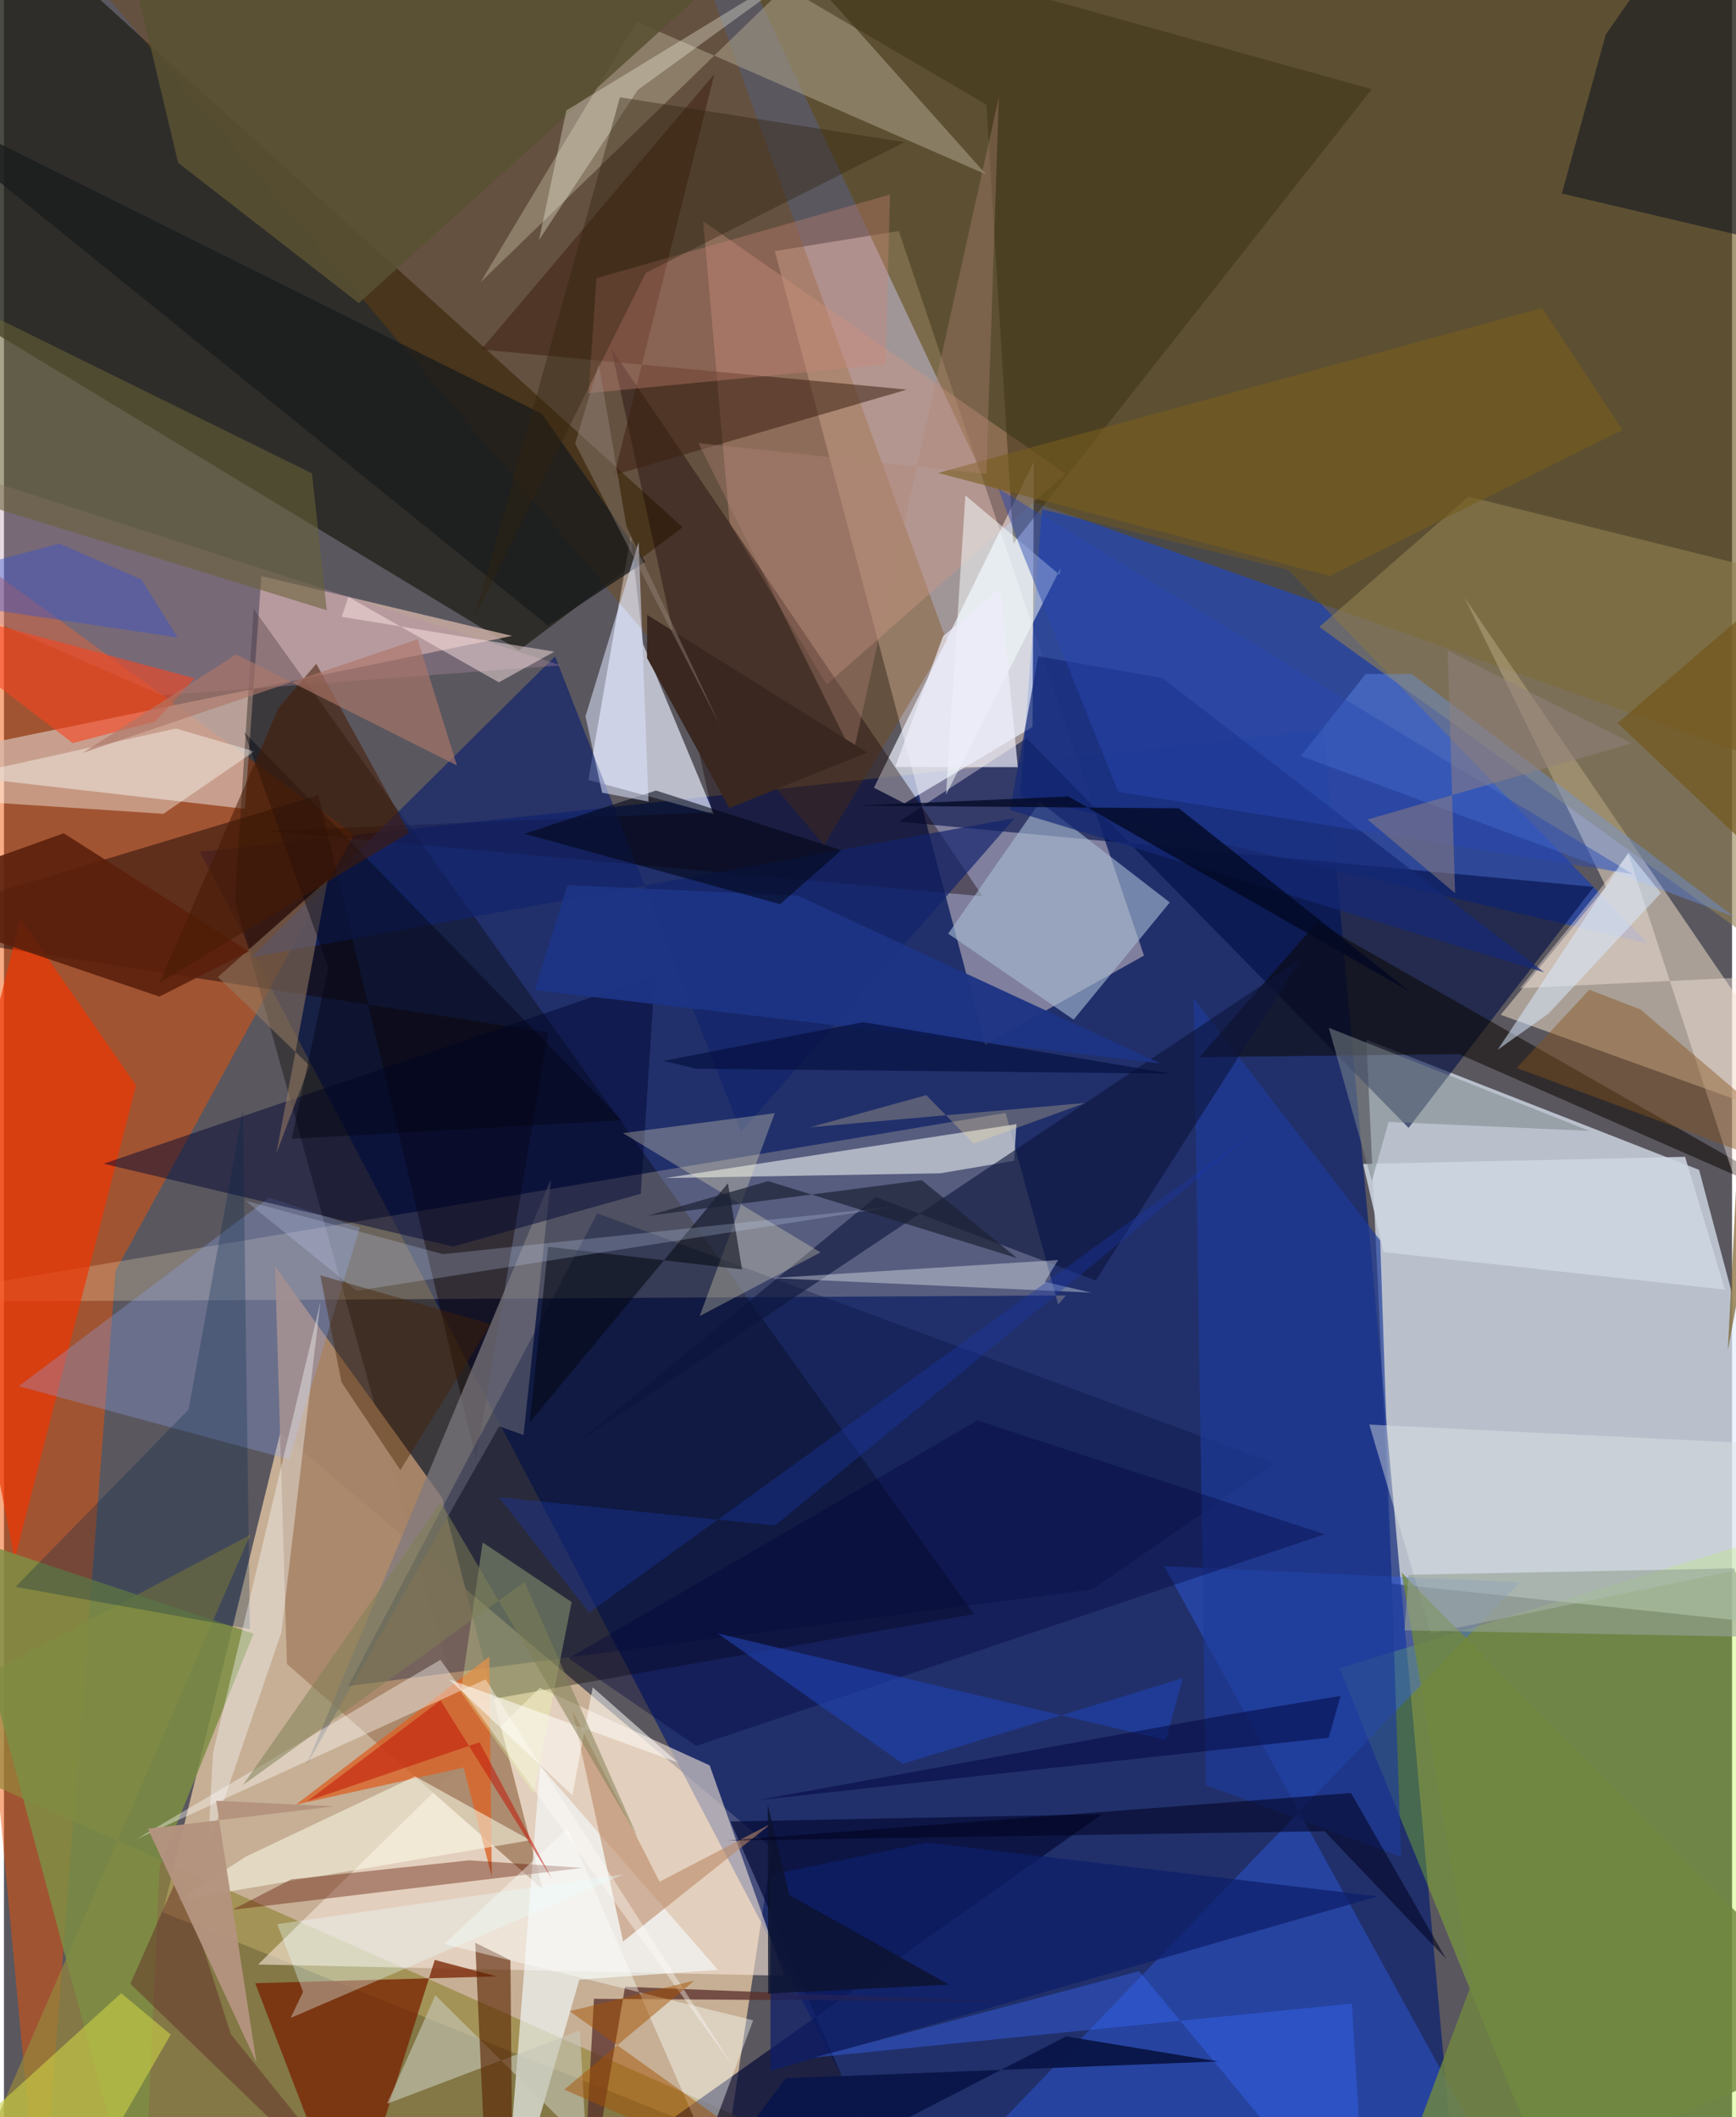 <svg xmlns="http://www.w3.org/2000/svg" width="228" height="278" viewBox="0 0 836 1024"><path fill="#5a575f" d="M0 0h836v1024H0z"/><path fill="#e2eefc" fill-opacity=".694" d="M659.079 502.865l160.973 62.952 59.236 222.188L671.433 766z"/><path fill="#d1b79a" fill-opacity=".91" d="M350.421 1034.404L371.67 893.86 133.716 692.797 76.801 924.934z"/><path fill="#001a71" fill-opacity=".635" d="M94.74 411.955l338.237 644.925 267.59-15.708-62.02-688.187z"/><path fill="#ffebe3" fill-opacity=".427" d="M432.87 111.734l118.64 350.453-76.908 43.022-101.69-383.762z"/><path fill="#f15100" fill-opacity=".475" d="M-62 235.131L17.773 1086l36.256-471.412 115.28-210.884z"/><path fill="#25251e" fill-opacity=".824" d="M249.15 314.543l79.163-59.517L-21.803-62-62 126.182z"/><path fill="#2a459d" fill-opacity=".898" d="M491.635 385.13l10.503-138.78 119.119 29.232L795.32 456.356z"/><path fill="#604c13" fill-opacity=".576" d="M475.843 234.957L350.11-33.09 898-62v446.267z"/><path fill="#d4b6a9" fill-opacity=".769" d="M-62 370.697l178.573 20.528 7.956-112.594 121.285 28.927z"/><path fill="#eeddc7" fill-opacity=".533" d="M774.989 428.95l-50.906 61.875 159.392 57.47-176.944-259.348z"/><path fill="#080500" fill-opacity=".353" d="M219.628 824.691L111.765 435.475l9.012-140.98 348.516 486.23z"/><path fill="#ffecc0" fill-opacity=".243" d="M510.019 630.96l-25.473-92.68L-62 629.79l575.739-3.23z"/><path fill="#ebedfc" fill-opacity=".678" d="M282.738 377.216l60.706 16.547-34.259-82.311-5.992-52.127z"/><path fill="#a4f811" fill-opacity=".286" d="M759.659 1086l128.563-65.147L898 730.02l-251.973 76.83z"/><path fill="#94863c" fill-opacity=".694" d="M-30.09 1086l480.417-19.798L-62 838.23l181.133-95.845z"/><path fill="#ecf2ff" fill-opacity=".702" d="M420.867 380.993l14.728 7.558 62.033-36.957.618-128.245z"/><path fill="#f6e6d9" fill-opacity=".592" d="M377.339 955.581l-35.925-101.724-82.2-37.484-136.266 133.783z"/><path fill="#3066ff" fill-opacity=".361" d="M733.245 765.327l-171.962-7.84 149.686 272.431L424.964 1086z"/><path fill="#000e46" fill-opacity=".596" d="M769.098 428.966l-89.58 116.551-184.774-188.475-61.955 40.371z"/><path fill="#7d4603" fill-opacity=".333" d="M336.145-20.496L456.068 310.19l-59.343 98.517L-1.173-62z"/><path fill="#aa876a" fill-opacity=".949" d="M260.563 913.69l-123.67-108.894-5.737-192.349 80.75 111.842z"/><path fill="#130503" fill-opacity=".459" d="M228.34 705.809l34.97-206.478L-62 449.096l214.113-64.538z"/><path fill="#f03400" fill-opacity=".682" d="M63.882 524.976L5.202 754.099l-33.113-167.965L7.967 444.42z"/><path fill="#050a35" fill-opacity=".698" d="M351.452 880.97l179.735-3.484L236.732 1086h204.426z"/><path fill="#928152" fill-opacity=".6" d="M898 491.993V287.291l-189.483-47.117-72.176 63.058z"/><path fill="#f4fbfe" fill-opacity=".631" d="M241.31 1086l37.053-128.534 67.055-4.696-86.075-98.787z"/><path fill="#a89e87" fill-opacity=".573" d="M386.63-14.789l88.502 99.15-168.997-73.815-75.606 126.017z"/><path fill="#d09683" fill-opacity=".392" d="M398.006 331.08l-46.904-77.685-12.817-146.337L513.613 229.21z"/><path fill="#140002" fill-opacity=".38" d="M342.637 392.882l-48.87-224.417 179.709 265.056-346.461-31.633z"/><path fill="#c9cdd7" fill-opacity=".769" d="M489.813 543.7l-169.738 26.075 132.923-2.296 35.682-6.068z"/><path fill="#782403" fill-opacity=".765" d="M167.314 1078.59l41.1-130.638 30.015 7.958-116.881 3.301z"/><path fill="#7d7981" fill-opacity=".71" d="M251.354 694.089l-11.79-4.247-93.05 163.557L264.62 570.364z"/><path fill="#a8bcd2" fill-opacity=".608" d="M563.998 436.47l-46.523 56.695-60.688-41.574 44.346-63.668z"/><path fill="#12246b" fill-opacity=".69" d="M119.698 463.042l369.227-67.336-132.366 151.838-89.957-230.085z"/><path fill="#8da3eb" fill-opacity=".314" d="M137.95 705.868l34.244-112.142-43.91-14.427L7.11 670.472z"/><path fill="#000f3c" fill-opacity=".31" d="M287.03 586.821L166.567 815.507l359.902-46.748 88.276-60.944z"/><path fill="#da6428" fill-opacity=".8" d="M234.786 801.26l-93.477 71.538 81.039-17.891 13.643 52.654z"/><path fill="#111520" fill-opacity=".569" d="M774.914 16.739L829.474-62 898 127.49 753.652 93.61z"/><path fill="#1e3b9a" fill-opacity=".678" d="M665.779 599.97l10.086 298.15-94.434-34.68-5.837-380.535z"/><path fill="#392e13" fill-opacity=".478" d="M661.746 43.114L488.31 263.005 475.3 50.663 283.26-62z"/><path fill="#7d8e43" fill-opacity=".839" d="M-25.176 741.421L67.134 1086l8.116-183.153 45.53-112.709z"/><path fill="#0b0700" fill-opacity=".525" d="M635.243 446.051L578.377 511.3l125.608-1.45 186.67 81.829z"/><path fill="#0c153c" fill-opacity=".604" d="M278.994 696.546L627.565 463.75l-99.398 155.584-106.476-40.323z"/><path fill="#3b2011" fill-opacity=".525" d="M295.264 229.711l48.435-193.933-112.781 133.258 205.873 19.398z"/><path fill="#fcfeeb" fill-opacity=".522" d="M198.928 859.169l55.717 30.895-170.133 28.924 32.49-21.001z"/><path fill="#000630" fill-opacity=".478" d="M48.235 562.85l169.027 40.089 90.824-25.56 6.79-105.465z"/><path fill="#dee5e6" fill-opacity=".439" d="M881.088 699.794l-220.554-10.779 29.826 100.87L898 747.199z"/><path fill="#6a98fa" fill-opacity=".357" d="M837.028 443.402L681.086 326.04l-22.299-.1-31.381 39.691z"/><path fill="#fdfff9" fill-opacity=".4" d="M77.156 393.605L-62 384.485l145.133-32.12 37.925 11.057z"/><path fill="#ba8665" fill-opacity=".58" d="M299.515 939.02l-24.508-111.644 42.15 82.763 54.094-28.169z"/><path fill="#f0e8c2" fill-opacity=".306" d="M299.457 548.068l95.55 57.663-58.45 30.824 36.335-98.14z"/><path fill="#5f1503" fill-opacity=".4" d="M138.987 908.996l85.987-9.21 54.836 3.646-169.432 20.296z"/><path fill="#957b62" fill-opacity=".565" d="M147.805 515.36l-16.044 42.585 24.915-132.535-53.181 47.133z"/><path fill="#b790ab" fill-opacity=".325" d="M-62 275.408v-60.6L269.435 321.81l-193.2 14.466z"/><path fill="#c7c6b7" fill-opacity=".624" d="M185.368 1017.506l93.25-35.412 3.07 55.274-72.982-72.33z"/><path fill="#592f2a" fill-opacity=".753" d="M285.425 966.74l-6.46 119.26 21.503-125.068 184.612 7.225z"/><path fill="#fcece1" fill-opacity=".404" d="M733.431 477.947l52.415-64.913L898 756.13l-49.673-283.691z"/><path fill="#582200" fill-opacity=".608" d="M227.988 939.654l6.161 136.052L246.3 1086l-1.294-137.958z"/><path fill="#1d3484" fill-opacity=".953" d="M383.947 433.158l175.233 81.098-302.373-35.366 15.718-50.785z"/><path fill="#fa441d" fill-opacity=".584" d="M-62 286.712l154.213 41.35-18.917 20.904-40.025 10.432z"/><path fill="#0d1e6a" fill-opacity=".714" d="M446.432 891.171l218.18 26.043-293.771 84.345.042-94.795z"/><path fill="#fafeff" fill-opacity=".353" d="M503.527 619.97l22.53 5.25-154.412-7.06 138.328-8.73z"/><path fill="#142976" fill-opacity=".702" d="M500.35 317.435l59.922 10.474L745.17 470.306l-258.46-78.545z"/><path fill="#002649" fill-opacity=".275" d="M89.32 681.748L5.595 767.5l113.39 20.442-3.425-251.033z"/><path fill="#e6ffa3" fill-opacity=".282" d="M256.259 867.642l-35.26-49.314 10.586-72.292 43.069 28.824z"/><path fill="#cd8777" fill-opacity=".345" d="M428.637 94.127l-142.005 40.421-3.795 55.618 143.643-13.914z"/><path fill="#020612" fill-opacity=".541" d="M357.07 613.973l-93.836-10.932-8.835 84.78 95.836-115.559z"/><path fill="#f8ffff" fill-opacity=".518" d="M511.23 274.685L455.752 384.32l9.355-144.714 45.507 38.327z"/><path fill="#ccd046" fill-opacity=".6" d="M56.712 964.04L-62 1071.9l102.616-18.43 40.064-69.434z"/><path fill="#386cfe" fill-opacity=".376" d="M549.16 953.38l-157.434 41.788 260.354-26.107L659.133 1086z"/><path fill="#696238" fill-opacity=".576" d="M-62 124.993L149.017 228.96l7.16 66.178L-62 228.043z"/><path fill="#1a1c1d" fill-opacity=".773" d="M310.229 271.677l-50.042-71.559L-62 39.675 263.22 302.6z"/><path fill="#010513" fill-opacity=".557" d="M315.436 382.351l89.656 28.865-29.62 26.094-123.616-34.064z"/><path fill="#70883f" fill-opacity=".812" d="M662.762 1086l47.237-126.575-33.872-198.841L898 985.602z"/><path fill="#fffef7" fill-opacity=".392" d="M352.69 999.42L232.993 812.248l-168.971 77.33 147.109-86.77z"/><path fill="#87521d" fill-opacity=".439" d="M897.145 577.988L731.79 516.552l35.186-37.863 24.722 9.557z"/><path fill="#fbfeff" fill-opacity=".38" d="M134.212 789.564l-35.45 103.313 2.329-44.893 52.025-218.333z"/><path fill="#00023a" fill-opacity=".349" d="M638.88 742.068l-167.884-55.041L273.088 802.05l61.838 42.408z"/><path fill="#2043b2" fill-opacity=".604" d="M562.115 841.666l8.178-30-135.43 41.416-89.585-63.07z"/><path fill="#5b200c" fill-opacity=".898" d="M75.18 482.007L-62 435.503l90.944-32.468 89.535 57.126z"/><path fill="#595133" fill-opacity=".871" d="M402.69-62L171.653 146.612 84.281 78.767 56.133-39.23z"/><path fill="#cbdcfd" fill-opacity=".235" d="M116.798 580.726l95.576 25.868 217.983-22.941-259.779 40.656z"/><path fill="#ced5e1" fill-opacity=".875" d="M657.524 562.976l9.874 42.605 165.177 18.192-19.293-64.257z"/><path fill="#fcfffd" fill-opacity=".408" d="M362.442 977.159l-149.439-36.883 59.67-56.023 67.08 153.735z"/><path fill="#765c1d" fill-opacity=".6" d="M451.87 228.74l189.353 49.805 141.838-70.573-38.933-59.025z"/><path fill="#faf9e6" fill-opacity=".325" d="M272.065 53.401l-13.217 62.65 47.834-72.59 97.211-70.523z"/><path fill="#0c122d" fill-opacity=".788" d="M369.713 964.23l87.52-4.313-77.352-43.416-10.396-43.978z"/><path fill="#dde4fe" fill-opacity=".545" d="M289.377 383.379l-8.048-36.918 25.72-84.372 4.754 125.62z"/><path fill="#020823" fill-opacity=".765" d="M514.878 385.214l-101.969 4.462 155.46 1.258 112.207 88.999z"/><path fill="#94a395" fill-opacity=".604" d="M677.575 788.538l170.949 3.182-11.525-33.157-157.507 3.103z"/><path fill="#32230f" fill-opacity=".392" d="M297.984 47.07L435.74 68.75l-125.264 63.24-82.668 166.2z"/><path fill="#010310" fill-opacity=".412" d="M156.931 468.086L116.209 354.09l182.716 187.77-159.704 8.974z"/><path fill="#0b174a" fill-opacity=".992" d="M378.238 1005.167L317.46 1086l196.385-101.069 73.47 12.12z"/><path fill="#1a36a6" fill-opacity=".373" d="M283.13 779.966l-43.667-55.821 133.65 13.686 234.647-192.59z"/><path fill="#a75200" fill-opacity=".482" d="M413.332 1072.6l-142.27-61.93 62.954-52.747-60.335 14.83z"/><path fill="#fffdf9" fill-opacity=".537" d="M284.809 816.089l-9.833 52.207-59.636-56.06 110.757 40.262z"/><path fill="#1c2134" fill-opacity=".702" d="M311.275 588.084l132.726-17.261 46.13 37.69-120.4-37.238z"/><path fill="#b28576" fill-opacity=".349" d="M335.98 214.298l74.737 150.69 70.586-318.05-6.067 182.295z"/><path fill="#392720" d="M350.93 390.843l66.679-26.903-106.443-66.554-.068 20.818z"/><path fill="#e9ffff" fill-opacity=".341" d="M144.7 963.442l-12.498-32.805 167.622-24.067-161.144 69.437z"/><path fill="#2849b2" fill-opacity=".463" d="M787.913 422.76L481.077 236.312l9.206 24.963 48.774 121.738z"/><path fill="#5e1f23" fill-opacity=".42" d="M84.806 905.924l-23.664 53.595L192.059 1086l-82.287-102.123z"/><path fill="#ffe698" fill-opacity=".251" d="M469.118 553.103l53.981-19.643-133.17 11.763 56.277-15.532z"/><path fill="#00001f" fill-opacity=".545" d="M651.681 867.218l45.983 80.191-58.785-61.71-289.08 4.504z"/><path fill="#00043d" fill-opacity=".498" d="M646.613 820.255l-50.422 8.378-231.845 42.073 276.53-30.261z"/><path fill="#452100" fill-opacity=".416" d="M153.027 616.83l82.457 23.605-43.709 70.582-28.473-42.461z"/><path fill="#7f7f54" fill-opacity=".522" d="M306.464 888.36l-54.62-123.219-136.271 98.254 95.71-136.774z"/><path fill="#b4937f" fill-opacity=".969" d="M159.884 873.658l-90.264 10.83 52.523 113.025-19.486-126.526z"/><path fill="#fee7e5" fill-opacity=".475" d="M163.378 298.318l3.264-9.598 72.793 41.292 26.82-14.825z"/><path fill="#471a02" fill-opacity=".545" d="M132.804 342.507L75.251 475.32l120.769-72.564-44.931-81.697z"/><path fill="#c11507" fill-opacity=".529" d="M265.054 908.655l-53.855-86.234-64.354 48.685 83.222-28.417z"/><path fill="#ad7768" fill-opacity=".635" d="M38.055 364.144l74.325-47.646 106.753 53.731-18.988-61.014z"/><path fill="#917f7e" fill-opacity=".518" d="M698.436 314.701l88.982 44.791-127.766 36.89 42.37 35.62z"/><path fill="#7b868b" fill-opacity=".537" d="M640.923 497.112l20.844 74.063 8.086-28.548 97.182 4.351z"/><path fill="#eeedfb" fill-opacity=".706" d="M431.157 370.968l59.338.093-8.457-86.276-27.702 22.888z"/><path fill="#72551a" fill-opacity=".647" d="M852.551 287.999l-18.598 365.25 39.837-215.364-93.204-88.17z"/><path fill="#daebff" fill-opacity=".525" d="M722.623 507.758l63.243-95.354 15.748 19.517-54.33 58.261z"/><path fill="#3151d5" fill-opacity=".392" d="M-62 286.59l88.798-23.686 39.693 17.37 17.511 28.07z"/><path fill="#040f3e" fill-opacity=".655" d="M334.764 516.898l229.834 2.366-148.86-24.881-96.595 18.71z"/><path fill="#998983" fill-opacity=".416" d="M287.805 176.049l13.319 78.41 45.203 96.169-70.015-136.078z"/></svg>